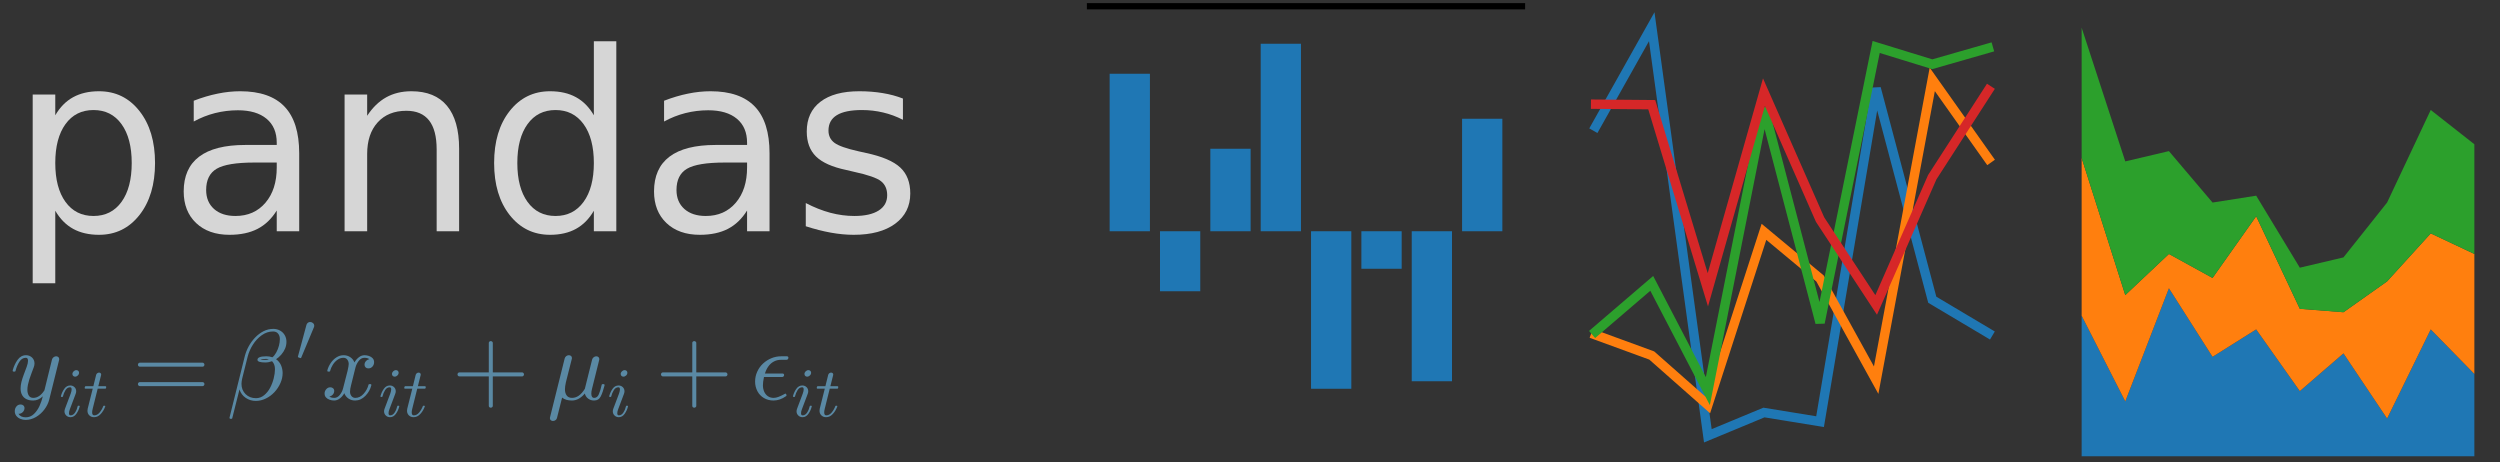 <svg xmlns="http://www.w3.org/2000/svg" xmlns:xlink="http://www.w3.org/1999/xlink" 
  viewBox="20 8 400 74"
>
 
 <rect x="20" y="8" width="400" height="74" fill="#333333" stroke="none"/>
 
 <g>
  <title>Layer 1</title>
  <g id="figure_1">
   <g id="axes_1">
    <g id="patch_2">
     <path d="m194.4,81l69.12,0l0,-72l-69.12,0l0,72z" fill="transparent" id="svg_4"/>
    </g>
    <g id="patch_3">
     <path d="m197.542,45l6.445,0l0,-25.2l-6.445,0l0,25.2z" fill="#1f77b4" clip-path="url(#p65e1c8b035)" id="svg_5"/>
    </g>
    <g id="patch_4">
     <path d="m205.598,54.6l6.445,0l0,-9.6l-6.445,0l0,9.6z" fill="#1f77b4" clip-path="url(#p65e1c8b035)" id="svg_6"/>
    </g>
    <g id="patch_5">
     <path d="m213.654,45l6.445,0l0,-13.2l-6.445,0l0,13.2z" fill="#1f77b4" clip-path="url(#p65e1c8b035)" id="svg_7"/>
    </g>
    <g id="patch_6">
     <path d="m221.71,45l6.445,0l0,-30l-6.445,0l0,30z" fill="#1f77b4" clip-path="url(#p65e1c8b035)" id="svg_8"/>
    </g>
    <g id="patch_7">
     <path d="m229.766,70.2l6.445,0l0,-25.2l-6.445,0l0,25.2z" fill="#1f77b4" clip-path="url(#p65e1c8b035)" id="svg_9"/>
    </g>
    <g id="patch_8">
     <path d="m237.822,51l6.445,0l0,-6l-6.445,0l0,6z" fill="#1f77b4" clip-path="url(#p65e1c8b035)" id="svg_10"/>
    </g>
    <g id="patch_9">
     <path d="m245.877,69l6.445,0l0,-24l-6.445,0l0,24z" fill="#1f77b4" clip-path="url(#p65e1c8b035)" id="svg_11"/>
    </g>
    <g id="patch_10">
     <path d="m253.933,45l6.445,0l0,-18l-6.445,0l0,18z" fill="#1f77b4" clip-path="url(#p65e1c8b035)" id="svg_12"/>
    </g>
    <g id="patch_11">
     <path d="m194.4,81l0,-72" stroke-linecap="square" stroke="transparent" fill="none" id="svg_13"/>
    </g>
    <g id="patch_12">
     <path d="m263.52,81l0,-72" stroke-linecap="square" stroke="transparent" fill="none" id="svg_14"/>
    </g>
    <g id="patch_13">
     <path d="m194.4,81l69.12,0" stroke-linecap="square" stroke="transparent" fill="none" id="svg_15"/>
    </g>
    <g id="patch_14">
     <path d="m194.4,9l69.12,0" stroke-linecap="square" stroke="#transparent" fill="none" id="svg_16"/>
    </g>
    <g id="matplotlib.axis_1"/>
    <g id="matplotlib.axis_2"/>
   </g>
   <g id="axes_2">
    <g id="patch_15">
     <path d="m272.16,81l69.12,0l0,-72l-69.12,0l0,72z" fill="transparent" id="svg_17"/>
    </g>
    <g id="line2d_1">
     <path d="m275.302,28.259l8.977,-15.986l8.977,65.455l8.977,-3.725l8.977,1.461l8.977,-53.331l8.977,33.825l8.977,5.341" stroke-width="1.5" stroke-linecap="square" stroke="#1f77b4" fill="none" clip-path="url(#p4dc94feb3b)" id="svg_18"/>
    </g>
    <g id="line2d_2">
     <path d="m275.302,61.598l8.977,3.283l8.977,7.924l8.977,-27.712l8.977,7.468l8.977,16.268l8.977,-48.126l8.977,12.676" stroke-width="1.5" stroke-linecap="square" stroke="#ff7f0e" fill="none" clip-path="url(#p4dc94feb3b)" id="svg_19"/>
    </g>
    <g id="line2d_3">
     <path d="m275.302,61.031l8.977,-7.694l8.977,17.238l8.977,-45.263l8.977,34.324l8.977,-44.12l8.977,2.762l8.977,-2.573" stroke-width="1.5" stroke-linecap="square" stroke="#2ca02c" fill="none" clip-path="url(#p4dc94feb3b)" id="svg_20"/>
    </g>
    <g id="line2d_4">
     <path d="m275.302,24.672l8.977,0.08l8.977,29.614l8.977,-31.618l8.977,20.383l8.977,13.663l8.977,-20.445l8.977,-13.914" stroke-width="1.5" stroke-linecap="square" stroke="#d62728" fill="none" clip-path="url(#p4dc94feb3b)" id="svg_21"/>
    </g>
    <g id="patch_16">
     <path d="m272.16,81l0,-72" stroke-linecap="square" stroke="transparent" fill="none" id="svg_22"/>
    </g>
    <g id="patch_17">
     <path d="m341.28,81l0,-72" stroke-linecap="square" stroke="transparent" fill="none" id="svg_23"/>
    </g>
    <g id="patch_18">
     <path d="m272.16,81l69.12,0" stroke-linecap="square" stroke="transparent" fill="none" id="svg_24"/>
    </g>
    <g id="patch_19">
     <path d="m272.16,9l69.12,0" stroke-linecap="square" stroke="transparent" fill="none" id="svg_25"/>
    </g>
    <g id="matplotlib.axis_3"/>
    <g id="matplotlib.axis_4"/>
   </g>
   <g id="axes_3">
    <g id="patch_20">
     <path d="m349.92,81l69.12,0l0,-72l-69.12,0l0,72z" fill="transparent" id="svg_26"/>
    </g>
    <g id="PolyCollection_1">
     <defs>
      <path d="m353.062,-31.491l0,22.491l6.982,0l6.982,0l6.982,0l6.982,0l6.982,0l6.982,0l6.982,0l6.982,0l6.982,0l0,-13.166l0,0l-6.982,-7.131l-6.982,14.263l-6.982,-10.423l-6.982,6.034l-6.982,-9.874l-6.982,4.389l-6.982,-10.971l-6.982,18.103l-6.982,-13.714z" id="m81de97919c"/>
     </defs>
     <g clip-path="url(#pfceed726e3)" id="svg_27">
      <use xlink:href="#m81de97919c" y="90" x="0" fill="#1f77b4" id="svg_28"/>
     </g>
    </g>
    <g id="PolyCollection_2">
     <defs>
      <path d="m353.062,-56.726l0,25.234l6.982,13.714l6.982,-18.103l6.982,10.971l6.982,-4.389l6.982,9.874l6.982,-6.034l6.982,10.423l6.982,-14.263l6.982,7.131l0,-19.2l0,0l-6.982,-3.291l-6.982,7.68l-6.982,4.937l-6.982,-0.549l-6.982,-14.811l-6.982,9.874l-6.982,-3.84l-6.982,6.583l-6.982,-21.943z" id="maaf380e772"/>
     </defs>
     <g clip-path="url(#pfceed726e3)" id="svg_29">
      <use xlink:href="#maaf380e772" y="90" x="0" fill="#ff7f0e" id="svg_30"/>
     </g>
    </g>
    <g id="PolyCollection_3">
     <defs>
      <path d="m353.062,-77.571l0,20.846l6.982,21.943l6.982,-6.583l6.982,3.84l6.982,-9.874l6.982,14.811l6.982,0.549l6.982,-4.937l6.982,-7.68l6.982,3.291l0,-17.554l0,0l-6.982,-5.486l-6.982,14.811l-6.982,8.777l-6.982,1.646l-6.982,-11.52l-6.982,1.097l-6.982,-8.229l-6.982,1.646l-6.982,-21.394z" id="m31c02dcfcb"/>
     </defs>
     <g clip-path="url(#pfceed726e3)" id="svg_31">
      <use xlink:href="#m31c02dcfcb" y="90" x="0" fill="#2ca02c" id="svg_32"/>
     </g>
    </g>
    <g id="patch_21">
     <path d="m349.92,81l0,-72" stroke-linecap="square" stroke="transparent" fill="none" id="svg_33"/>
    </g>
    <g id="patch_22">
     <path d="m419.04,81l0,-72" stroke-linecap="square" stroke="transparent" fill="none" id="svg_34"/>
    </g>
    <g id="patch_23">
     <path d="m349.92,81l69.12,0" stroke-linecap="square" stroke="transparent" fill="none" id="svg_35"/>
    </g>
    <g id="patch_24">
     <path d="m349.92,9l69.12,0" stroke-linecap="square" stroke="transparent" fill="none" id="svg_36"/>
    </g>
    <g id="matplotlib.axis_5"/>
    <g id="matplotlib.axis_6"/>
   </g>
   <g id="text_1">
    <!-- pandas -->
    <defs>
     <path fill="rgba(255,255,255,0.8)" d="m18.109,8.203l0,-29l-9.031,0l0,75.484l9.031,0l0,-8.297q2.844,4.875 7.156,7.234q4.328,2.375 10.328,2.375q9.969,0 16.188,-7.906q6.234,-7.906 6.234,-20.797q0,-12.891 -6.234,-20.812q-6.219,-7.906 -16.188,-7.906q-6,0 -10.328,2.375q-4.312,2.375 -7.156,7.25m30.578,19.094q0,9.906 -4.078,15.547q-4.078,5.641 -11.203,5.641q-7.141,0 -11.219,-5.641q-4.078,-5.641 -4.078,-15.547q0,-9.906 4.078,-15.547q4.078,-5.641 11.219,-5.641q7.125,0 11.203,5.641q4.078,5.641 4.078,15.547" id="DejaVuSans-70"/>
     <path fill="rgba(255,255,255,0.8)" d="m34.281,27.484q-10.891,0 -15.094,-2.484q-4.203,-2.484 -4.203,-8.5q0,-4.781 3.156,-7.594q3.156,-2.797 8.562,-2.797q7.484,0 12,5.297q4.516,5.297 4.516,14.078l0,2l-8.938,0zm17.922,3.719l0,-31.203l-8.984,0l0,8.297q-3.078,-4.969 -7.672,-7.344q-4.594,-2.375 -11.234,-2.375q-8.391,0 -13.359,4.719q-4.953,4.719 -4.953,12.625q0,9.219 6.172,13.906q6.188,4.688 18.438,4.688l12.609,0l0,0.891q0,6.203 -4.078,9.594q-4.078,3.391 -11.453,3.391q-4.688,0 -9.141,-1.125q-4.438,-1.125 -8.531,-3.375l0,8.312q4.922,1.906 9.562,2.844q4.641,0.953 9.031,0.953q11.875,0 17.734,-6.156q5.859,-6.141 5.859,-18.641" id="DejaVuSans-61"/>
     <path fill="rgba(255,255,255,0.8)" d="m54.891,33.016l0,-33.016l-8.984,0l0,32.719q0,7.766 -3.031,11.609q-3.031,3.859 -9.078,3.859q-7.281,0 -11.484,-4.641q-4.203,-4.625 -4.203,-12.641l0,-30.906l-9.031,0l0,54.688l9.031,0l0,-8.5q3.234,4.938 7.594,7.375q4.375,2.438 10.094,2.438q9.422,0 14.25,-5.828q4.844,-5.828 4.844,-17.156" id="DejaVuSans-6e"/>
     <path fill="rgba(255,255,255,0.8)" d="m45.406,46.391l0,29.594l8.984,0l0,-75.984l-8.984,0l0,8.203q-2.828,-4.875 -7.156,-7.25q-4.312,-2.375 -10.375,-2.375q-9.906,0 -16.141,7.906q-6.219,7.922 -6.219,20.812q0,12.891 6.219,20.797q6.234,7.906 16.141,7.906q6.062,0 10.375,-2.375q4.328,-2.359 7.156,-7.234m-30.609,-19.094q0,-9.906 4.078,-15.547q4.078,-5.641 11.203,-5.641q7.125,0 11.219,5.641q4.109,5.641 4.109,15.547q0,9.906 -4.109,15.547q-4.094,5.641 -11.219,5.641q-7.125,0 -11.203,-5.641q-4.078,-5.641 -4.078,-15.547" id="DejaVuSans-64"/>
     <path fill="rgba(255,255,255,0.8)" d="m44.281,53.078l0,-8.5q-3.797,1.953 -7.906,2.922q-4.094,0.984 -8.5,0.984q-6.688,0 -10.031,-2.047q-3.344,-2.047 -3.344,-6.156q0,-3.125 2.391,-4.906q2.391,-1.781 9.625,-3.391l3.078,-0.688q9.562,-2.047 13.594,-5.781q4.031,-3.734 4.031,-10.422q0,-7.625 -6.031,-12.078q-6.031,-4.438 -16.578,-4.438q-4.391,0 -9.156,0.859q-4.766,0.859 -10.031,2.562l0,9.281q4.984,-2.594 9.812,-3.891q4.828,-1.281 9.578,-1.281q6.344,0 9.75,2.172q3.422,2.172 3.422,6.125q0,3.656 -2.469,5.609q-2.453,1.953 -10.812,3.766l-3.125,0.734q-8.344,1.75 -12.062,5.391q-3.703,3.641 -3.703,9.984q0,7.719 5.469,11.906q5.469,4.203 15.531,4.203q4.969,0 9.359,-0.734q4.406,-0.719 8.109,-2.188" id="DejaVuSans-73"/>
    </defs>
    <g transform="translate(21.6 45) scale(0.4, -0.4)" id="svg_37">
     <use xlink:href="#DejaVuSans-70" id="svg_38"/>
     <use xlink:href="#DejaVuSans-61" x="63.477" id="svg_39"/>
     <use xlink:href="#DejaVuSans-6e" x="124.756" id="svg_40"/>
     <use xlink:href="#DejaVuSans-64" x="188.135" id="svg_41"/>
     <use xlink:href="#DejaVuSans-61" x="251.611" id="svg_42"/>
     <use xlink:href="#DejaVuSans-73" x="312.891" id="svg_43"/>
    </g>
   </g>
   <g id="text_2">
    <!-- $y_{it} = \beta^{\prime} x_{it} + \mu_{i} + \epsilon_{it}$ -->
    <defs>
     <path d="m8.406,-14.312q2.094,-3.609 7.312,-3.609q4.734,0 8.203,3.328q3.469,3.312 5.594,8.031q2.125,4.703 3.297,9.641q-4.438,-4.203 -9.625,-4.203q-3.953,0 -6.734,1.359q-2.781,1.375 -4.328,4.078q-1.531,2.719 -1.531,6.578q0,3.266 0.875,6.703q0.891,3.453 2.469,7.672q1.594,4.234 2.766,7.359q1.312,3.656 1.312,6q0,2.984 -2.188,2.984q-3.969,0 -6.531,-4.078q-2.562,-4.078 -3.781,-9.109q-0.188,-0.641 -0.828,-0.641l-1.172,0q-0.828,0 -0.828,0.938l0,0.281q1.609,5.969 4.922,10.578q3.328,4.609 8.406,4.609q3.562,0 6.031,-2.344q2.469,-2.344 2.469,-5.953q0,-1.859 -0.828,-3.906q-0.438,-1.219 -2,-5.328q-1.562,-4.094 -2.406,-6.781q-0.828,-2.688 -1.359,-5.281q-0.531,-2.578 -0.531,-5.172q0,-3.312 1.406,-5.609q1.422,-2.297 4.5,-2.297q6.203,0 11.125,7.562l7.578,30.812q0.328,1.328 1.547,2.266q1.234,0.953 2.641,0.953q1.219,0 2.125,-0.781q0.906,-0.781 0.906,-2.047q0,-0.578 -0.094,-0.781l-9.922,-39.797q-1.312,-5.125 -4.828,-9.812q-3.516,-4.688 -8.469,-7.547q-4.953,-2.859 -10.328,-2.859q-2.594,0 -5.141,1.016q-2.531,1 -4.094,3q-1.562,2 -1.562,4.688q0,2.734 1.609,4.734q1.625,2 4.297,2q1.625,0 2.719,-1q1.094,-1 1.094,-2.609q0,-2.297 -1.719,-4q-1.703,-1.719 -3.984,-1.719q-0.109,0.047 -0.203,0.078q-0.094,0.016 -0.188,0.016" id="Cmmi10-79"/>
     <path d="m7.812,7.172q0,1.859 0.781,3.906l8.109,21.547q1.312,3.656 1.312,6q0,2.984 -2.188,2.984q-3.969,0 -6.531,-4.078q-2.562,-4.078 -3.781,-9.109q-0.188,-0.641 -0.828,-0.641l-1.172,0q-0.828,0 -0.828,0.938l0,0.281q1.609,5.969 4.922,10.578q3.328,4.609 8.406,4.609q3.562,0 6.031,-2.344q2.469,-2.344 2.469,-5.953q0,-1.859 -0.828,-3.906l-8.109,-21.484q-1.375,-3.328 -1.375,-6q0,-2.984 2.297,-2.984q3.906,0 6.516,4.172q2.625,4.172 3.688,9.016q0.203,0.578 0.781,0.578l1.234,0q0.391,0 0.625,-0.266q0.25,-0.266 0.25,-0.609q0,-0.094 -0.094,-0.297q-1.375,-5.656 -4.766,-10.453q-3.391,-4.781 -8.422,-4.781q-3.516,0 -6.016,2.422q-2.484,2.422 -2.484,5.875m11.281,53.422q0,2.109 1.75,3.812q1.766,1.703 3.859,1.703q1.719,0 2.812,-1.047q1.094,-1.047 1.094,-2.656q0,-2.25 -1.781,-3.938q-1.781,-1.688 -3.922,-1.688q-1.609,0 -2.719,1.094q-1.094,1.109 -1.094,2.719" id="Cmmi10-69"/>
     <path d="m6.203,8.109q0,1.469 0.297,2.781l7.219,28.703l-10.5,0q-1.016,0 -1.016,1.328q0.391,2.188 1.312,2.188l11.078,0l4.016,16.312q0.391,1.328 1.562,2.25q1.172,0.922 2.625,0.922q1.281,0 2.125,-0.766q0.859,-0.75 0.859,-2.016q0,-0.297 -0.031,-0.469q-0.016,-0.156 -0.062,-0.359l-4,-15.875l10.297,0q1.031,0 1.031,-1.312q-0.062,-0.25 -0.203,-0.844q-0.141,-0.578 -0.391,-0.969q-0.25,-0.391 -0.734,-0.391l-10.891,0l-7.172,-28.906q-0.734,-2.828 -0.734,-4.875q0,-4.297 2.938,-4.297q4.391,0 7.781,4.125q3.391,4.125 5.203,9.062q0.391,0.578 0.781,0.578l1.219,0q0.391,0 0.625,-0.266q0.25,-0.266 0.25,-0.609q0,-0.203 -0.094,-0.297q-2.203,-6.047 -6.406,-10.641q-4.188,-4.594 -9.609,-4.594q-3.953,0 -6.672,2.578q-2.703,2.594 -2.703,6.656" id="Cmmi10-74"/>
     <path d="m7.516,13.281q-0.828,0 -1.375,0.625q-0.531,0.641 -0.531,1.375q0,0.828 0.531,1.406q0.547,0.594 1.375,0.594l62.797,0q0.734,0 1.266,-0.594q0.547,-0.578 0.547,-1.406q0,-0.734 -0.547,-1.375q-0.531,-0.625 -1.266,-0.625l-62.797,0zm0,19.438q-0.828,0 -1.375,0.578q-0.531,0.594 -0.531,1.422q0,0.734 0.531,1.359q0.547,0.641 1.375,0.641l62.797,0q0.734,0 1.266,-0.641q0.547,-0.625 0.547,-1.359q0,-0.828 -0.547,-1.422q-0.531,-0.578 -1.266,-0.578l-62.797,0z" id="Cmr10-3d"/>
     <path d="m2.688,-19.391q-0.297,0 -0.547,0.344q-0.234,0.344 -0.234,0.641l15.375,61.812q1.328,4.984 3.859,9.672q2.547,4.688 6.375,8.719q3.828,4.031 8.422,6.375q4.594,2.344 9.766,2.344q3.719,0 6.719,-1.641q3,-1.641 4.734,-4.594q1.734,-2.953 1.734,-6.656q0,-3.578 -1.375,-6.828q-1.359,-3.234 -3.812,-6.047q-2.438,-2.812 -5.219,-4.562q1.609,-1.031 2.875,-2.625q1.281,-1.578 2.062,-3.312q0.781,-1.734 1.219,-3.859q0.438,-2.125 0.438,-3.969q0,-5.125 -2.203,-10.109q-2.188,-4.984 -5.984,-9.047q-3.781,-4.047 -8.672,-6.422q-4.875,-2.359 -10,-2.359q-5.609,0 -10.109,3.078q-4.484,3.078 -6.188,8.344l-7.234,-28.703q0,-0.594 -0.781,-0.594l-1.219,0zm25.734,20.609q4.484,0 8.125,2.953q3.641,2.953 6,7.422q2.375,4.469 3.609,9.469q1.25,5.016 1.25,9.109q0,5.078 -2.922,8.016q-3.422,-1.266 -6.688,-1.266q-7.906,0 -7.906,2.672q0,3.516 9.031,3.516q3.219,0 5.906,-1.016q2.141,1.656 3.891,4.875q1.766,3.234 2.672,6.75q0.906,3.516 0.906,6.578q0,3.281 -1.734,5.453q-1.734,2.172 -5.047,2.172q-6.109,0 -11.359,-3.766q-5.25,-3.75 -8.859,-9.5q-3.609,-5.734 -5.172,-11.828l-5.531,-22.125q-0.531,-2.297 -0.672,-5.125q0,-6.25 4.094,-10.312q4.109,-4.047 10.406,-4.047m4.484,38.672q1.516,-0.391 4.984,-0.391q1.703,0 3.422,0.594q-0.094,0.094 -0.391,0.094q-1.078,0.297 -2.297,0.297q-4.547,0 -5.719,-0.594" id="Cmmi10-af"/>
     <path d="m3.516,5.422q-0.641,0.188 -0.641,0.969l12.219,45.422q0.578,1.844 1.984,2.969q1.422,1.125 3.234,1.125q2.344,0 4.125,-1.547q1.781,-1.531 1.781,-3.875q0,-1.016 -0.531,-2.297l-18.062,-43.203q-0.344,-0.688 -0.938,-0.688q-0.531,0 -1.688,0.484q-1.141,0.5 -1.484,0.641" id="Cmsy10-30"/>
     <path d="m7.812,2.875q1.766,-1.359 4.984,-1.359q3.125,0 5.516,3q2.391,3 3.266,6.562l4.547,17.734q1.078,4.828 1.078,6.594q0,2.484 -1.391,4.344q-1.391,1.859 -3.891,1.859q-3.172,0 -5.953,-1.984q-2.781,-1.984 -4.688,-5.031q-1.906,-3.047 -2.688,-6.172q-0.188,-0.641 -0.781,-0.641l-1.219,0q-0.781,0 -0.781,0.938l0,0.281q0.969,3.719 3.312,7.25q2.344,3.547 5.734,5.734q3.406,2.203 7.266,2.203q3.656,0 6.609,-1.953q2.953,-1.953 4.172,-5.312q1.719,3.062 4.375,5.156q2.656,2.109 5.828,2.109q2.156,0 4.391,-0.766q2.25,-0.75 3.672,-2.312q1.422,-1.562 1.422,-3.906q0,-2.531 -1.641,-4.375q-1.641,-1.828 -4.172,-1.828q-1.609,0 -2.688,1.031q-1.078,1.031 -1.078,2.594q0,2.094 1.438,3.672q1.453,1.594 3.453,1.891q-1.812,1.422 -4.984,1.422q-3.219,0 -5.594,-2.984q-2.359,-2.984 -3.344,-6.641l-4.391,-17.672q-1.078,-4.016 -1.078,-6.594q0,-2.547 1.438,-4.375q1.438,-1.828 3.844,-1.828q4.688,0 8.359,4.125q3.688,4.125 4.859,9.062q0.203,0.578 0.781,0.578l1.234,0q0.391,0 0.625,-0.266q0.25,-0.266 0.25,-0.609q0,-0.094 -0.094,-0.297q-1.422,-5.953 -5.969,-10.594q-4.531,-4.641 -10.25,-4.641q-3.656,0 -6.609,1.969q-2.953,1.984 -4.188,5.359q-1.562,-2.938 -4.328,-5.141q-2.75,-2.188 -5.875,-2.188q-2.141,0 -4.422,0.766q-2.266,0.75 -3.688,2.312q-1.406,1.562 -1.406,3.953q0,2.344 1.625,4.266q1.641,1.938 4.094,1.938q1.656,0 2.781,-1q1.125,-1 1.125,-2.609q0,-2.109 -1.406,-3.672q-1.391,-1.562 -3.484,-1.953" id="Cmmi10-78"/>
     <path d="m7.516,23q-0.828,0 -1.375,0.625q-0.531,0.641 -0.531,1.375q0,0.734 0.531,1.359q0.547,0.641 1.375,0.641l29.406,0l0,29.5q0,0.781 0.578,1.281q0.594,0.516 1.422,0.516q0.734,0 1.359,-0.516q0.641,-0.5 0.641,-1.281l0,-29.5l29.391,0q0.734,0 1.266,-0.641q0.547,-0.625 0.547,-1.359q0,-0.734 -0.547,-1.375q-0.531,-0.625 -1.266,-0.625l-29.391,0l0,-29.5q0,-0.781 -0.641,-1.281q-0.625,-0.516 -1.359,-0.516q-0.828,0 -1.422,0.516q-0.578,0.5 -0.578,1.281l0,29.5l-29.406,0z" id="Cmr10-2b"/>
     <path d="m2.781,-18.797q0,0.578 0.094,0.781l14.703,59.031q0.438,1.422 1.578,2.297q1.156,0.875 2.625,0.875q1.266,0 2.141,-0.766q0.891,-0.75 0.891,-2.016q0,-0.297 -0.031,-0.469q-0.031,-0.172 -0.078,-0.359l-5.906,-23.391q-0.969,-4.156 -0.969,-7.172q0,-3.719 1.75,-6.109q1.766,-2.391 5.328,-2.391q7.266,0 12.797,9.078q0.047,0.094 0.062,0.141q0.031,0.062 0.031,0.156l7.219,29q0.344,1.328 1.562,2.266q1.219,0.953 2.641,0.953q1.172,0 2.078,-0.781q0.906,-0.781 0.906,-2.047q0,-0.578 -0.109,-0.781l-7.172,-28.812q-0.734,-2.828 -0.734,-4.875q0,-4.297 2.938,-4.297q3.125,0 4.703,3.859q1.594,3.859 2.766,9.328q0.188,0.578 0.828,0.578l1.172,0q0.391,0 0.656,-0.312q0.266,-0.312 0.266,-0.656q-1.75,-6.984 -3.828,-11.219q-2.078,-4.219 -6.766,-4.219q-3.312,0 -5.875,1.906q-2.562,1.906 -3.344,5.125q-2.5,-3.125 -5.844,-5.078q-3.344,-1.953 -7.047,-1.953q-6.25,0 -9.828,2.938l-5.078,-20.219q-0.281,-1.422 -1.453,-2.297q-1.172,-0.875 -2.641,-0.875q-1.219,0 -2.125,0.766q-0.906,0.75 -0.906,2.016" id="Cmmi10-b9"/>
     <path d="m12.312,14.109q0,-3.359 1.219,-6.25q1.219,-2.875 3.672,-4.609q2.469,-1.734 5.797,-1.734q2.25,0 4.781,0.969q2.547,0.984 4.719,2.156q2.172,1.172 2.219,1.172q0.531,0 0.844,-0.609q0.328,-0.609 0.328,-1.203q0,-0.531 -0.297,-0.672q-6.25,-4.453 -12.688,-4.453q-5.281,0 -9.531,2.469q-4.25,2.469 -6.562,6.859q-2.312,4.391 -2.312,9.625q0,5.172 2.094,9.828q2.094,4.672 5.797,8.141q3.719,3.469 8.406,5.391q4.688,1.922 9.812,1.922l5.672,0q1.516,0 1.516,-1.5q0,-0.844 -0.562,-1.438q-0.562,-0.578 -1.344,-0.578l-5.469,0q-4,0 -7.25,-1.766q-3.25,-1.75 -5.453,-4.875q-2.188,-3.125 -3.406,-7.078l17.672,0q0.688,0 1.094,-0.422q0.422,-0.406 0.422,-1.031q0,-0.844 -0.547,-1.438q-0.531,-0.578 -1.359,-0.578l-18.219,0q-1.062,-5.172 -1.062,-8.297" id="Cmmi10-b2"/>
    </defs>
    <g transform="translate(21.6 72) scale(0.16, -0.16)" fill="#5a89a4" id="svg_44">
     <use xlink:href="#Cmmi10-79" y="0.602" x="0" id="svg_45"/>
     <use xlink:href="#Cmmi10-69" transform="translate(49.023 -16.405) scale(0.7)" id="svg_46"/>
     <use xlink:href="#Cmmi10-74" transform="translate(73.12 -16.405) scale(0.7)" id="svg_47"/>
     <use xlink:href="#Cmr10-3d" y="0.602" x="122.315" id="svg_48"/>
     <use xlink:href="#Cmmi10-af" y="0.602" x="217.559" id="svg_49"/>
     <use xlink:href="#Cmsy10-30" transform="translate(285.885 38.866) scale(0.7)" id="svg_50"/>
     <use xlink:href="#Cmmi10-78" y="0.602" x="311.506" id="svg_51"/>
     <use xlink:href="#Cmmi10-69" transform="translate(368.586 -16.405) scale(0.7)" id="svg_52"/>
     <use xlink:href="#Cmmi10-74" transform="translate(392.683 -16.405) scale(0.7)" id="svg_53"/>
     <use xlink:href="#Cmr10-2b" y="0.602" x="441.877" id="svg_54"/>
     <use xlink:href="#Cmmi10-b9" y="0.602" x="537.121" id="svg_55"/>
     <use xlink:href="#Cmmi10-69" transform="translate(597.327 -16.405) scale(0.7)" id="svg_56"/>
     <use xlink:href="#Cmr10-2b" y="0.602" x="645.359" id="svg_57"/>
     <use xlink:href="#Cmmi10-b2" y="0.602" x="740.603" id="svg_58"/>
     <use xlink:href="#Cmmi10-69" transform="translate(781.082 -16.405) scale(0.7)" id="svg_59"/>
     <use xlink:href="#Cmmi10-74" transform="translate(805.178 -16.405) scale(0.7)" id="svg_60"/>
    </g>
   </g>
  </g>
 </g>
</svg>